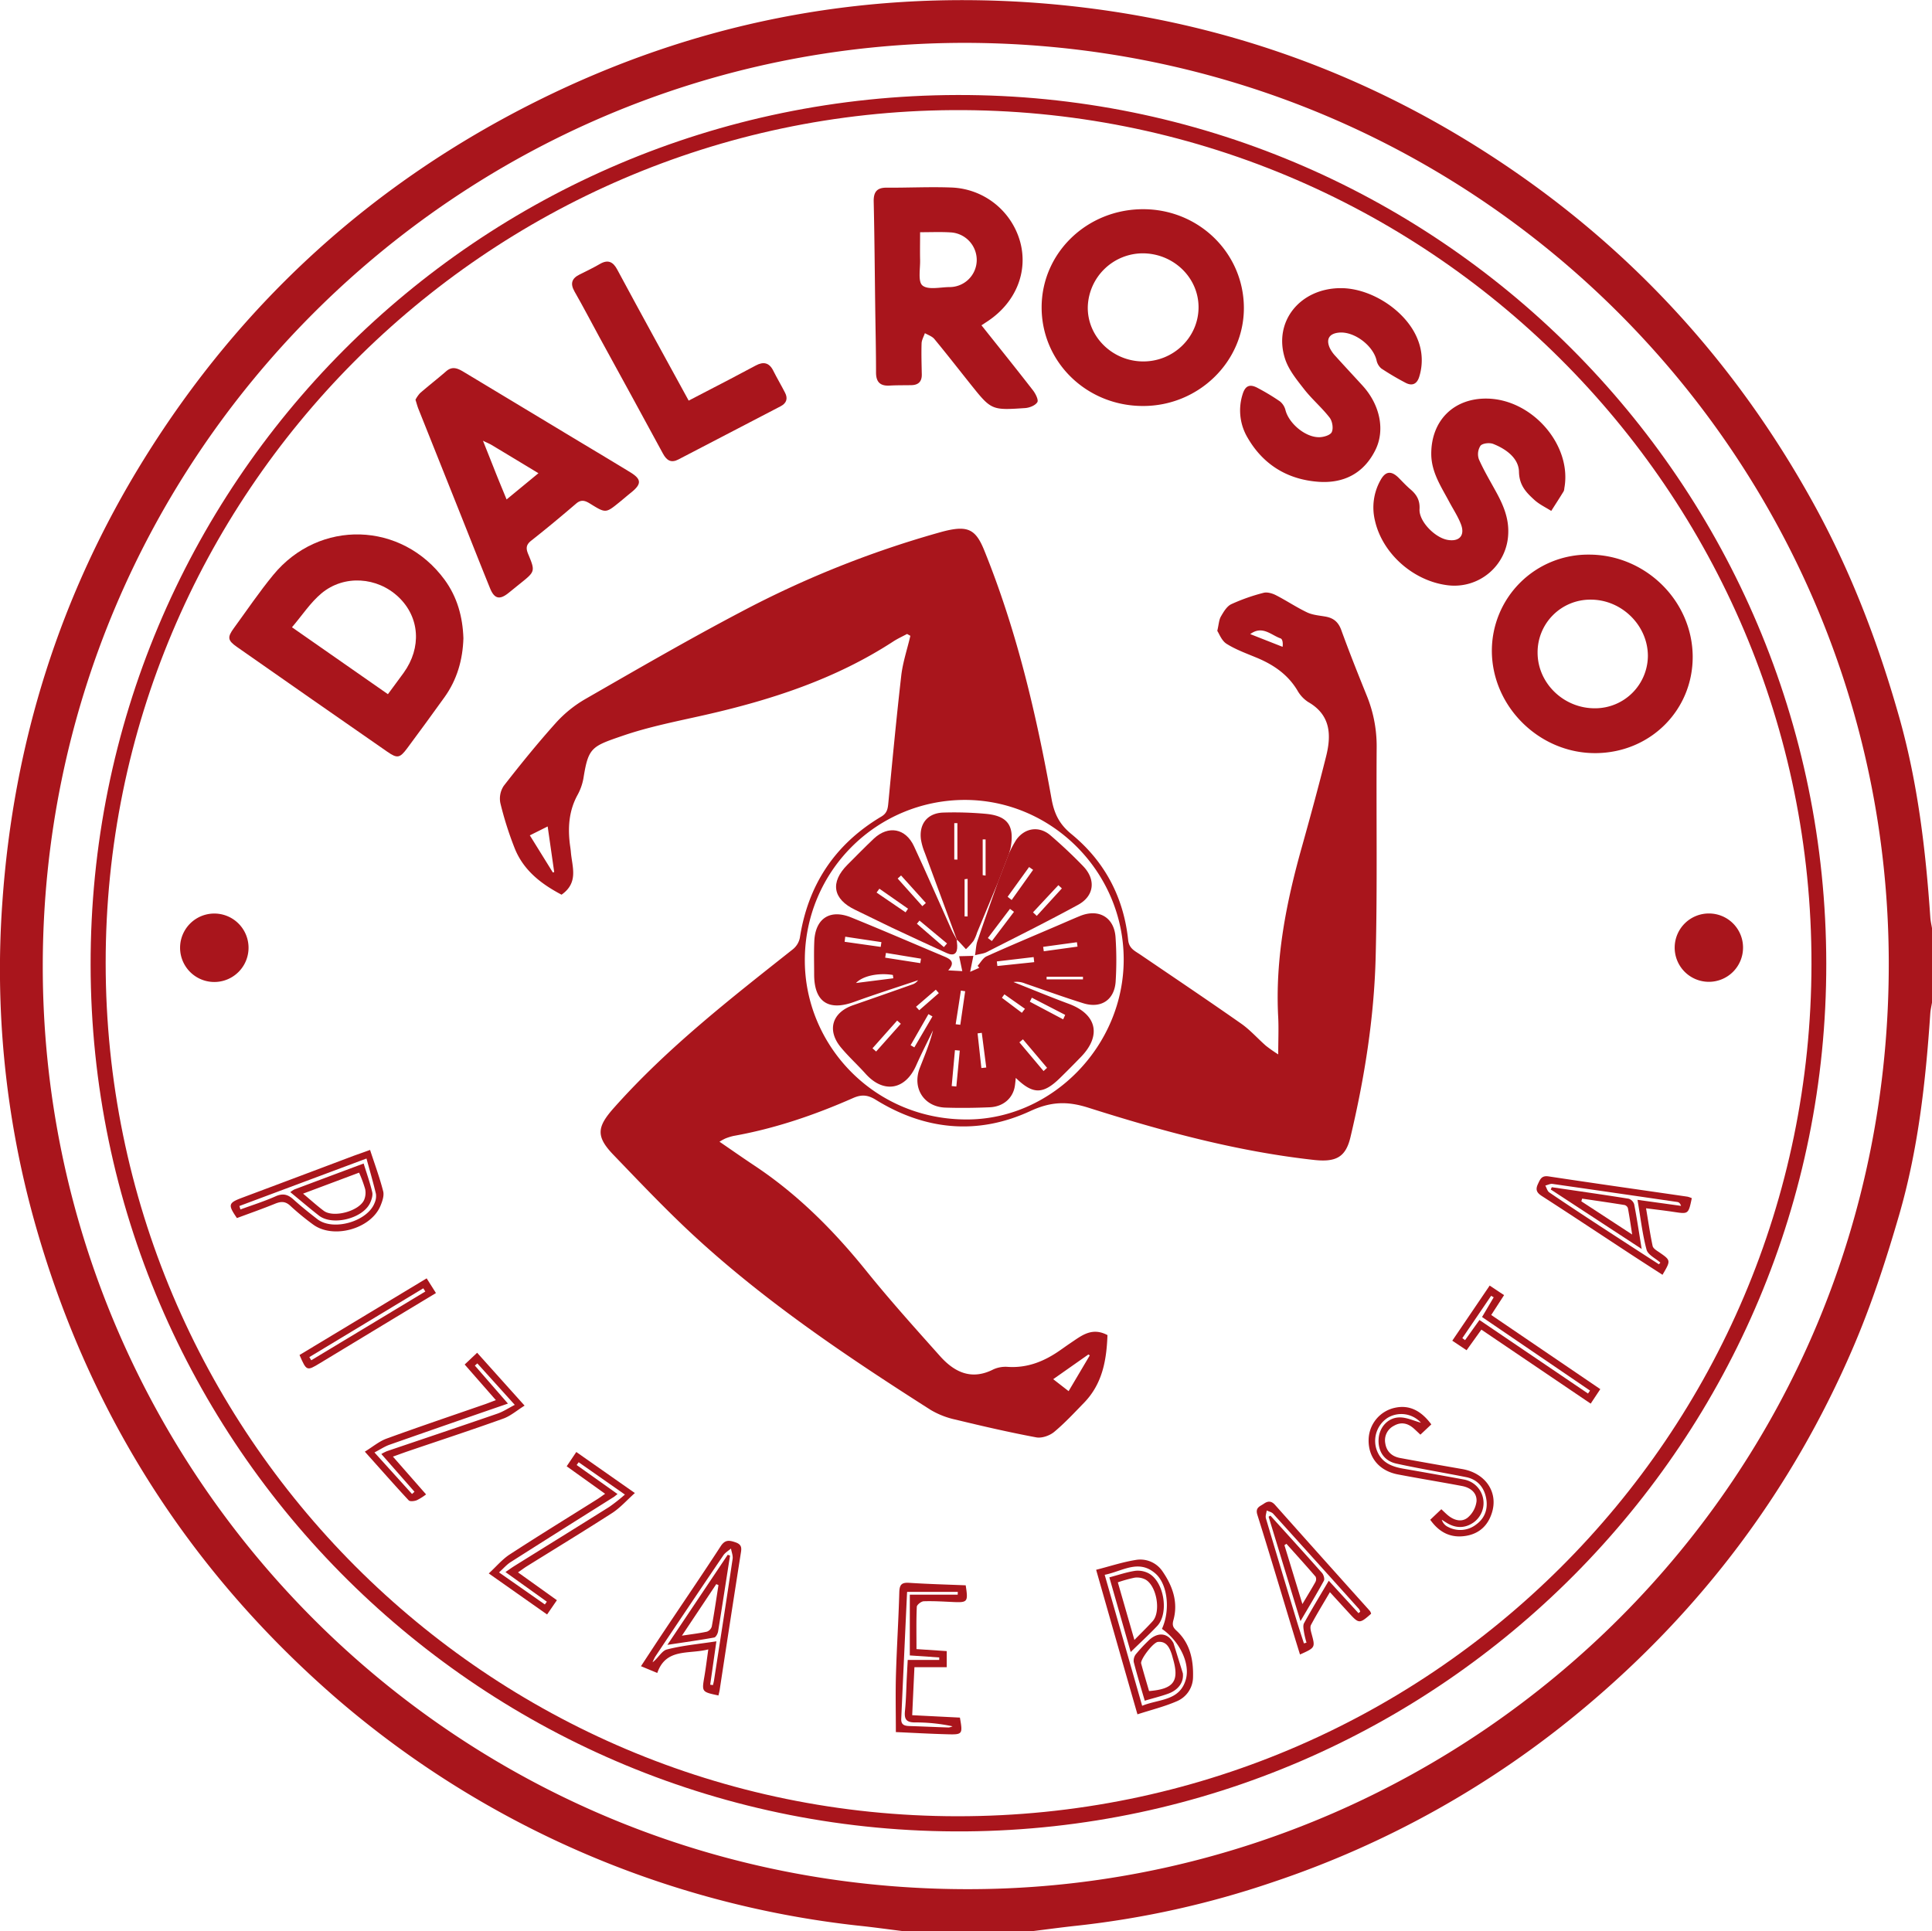 <svg id="Calque_1" data-name="Calque 1" xmlns="http://www.w3.org/2000/svg" viewBox="0 0 960.98 960.64"><defs><style>.cls-1{fill:#a9151c;}</style></defs><title>logo_dal_rosso_rouge_ferrari</title><path class="cls-1" d="M532.91,1162.6c-7.55-.93-15.09-2-22.66-2.77A477.39,477.39,0,0,1,250.6,1046.25q-110.79-96.51-150-238.37A466.49,466.49,0,0,1,85.09,651c5.48-79.4,28.62-153.32,70.68-221q72.45-116.58,195.49-177.89,116.06-57.76,245.53-48.91c82.53,5.74,158.86,30.85,228.42,76,68.32,44.3,121.82,102.42,161,173.67,18.45,33.55,32,69.07,42.43,106,9.21,32.63,13.12,65.87,15.43,99.47.12,1.8.55,3.57.84,5.36v37c-.29,1.79-.73,3.57-.85,5.37-2.29,33.92-6,67.57-15.54,100.43-6.56,22.59-13.82,44.86-23.14,66.46-30.22,70.11-74.83,129.49-133.29,178.47a475.62,475.62,0,0,1-155.17,86.86,455.4,455.4,0,0,1-97.34,21.63c-7.57.81-15.11,1.85-22.67,2.78Zm30.64-939.32C310.6,223.52,105.26,429.35,105.2,682.6c-.06,252.51,206.43,464.24,469.45,459.05,241.67-4.78,449.89-202,448.75-462.17C1022.31,430.34,820.47,223.43,563.55,223.28Z" transform="translate(-83.93 -201.96)"/><path class="cls-1" d="M992.32,681.21C992.63,918.07,801,1111,564.33,1113,324.46,1114.88,129.32,921.13,129,682S321.35,249.78,560.08,249.22C798.54,248.65,992.05,442.05,992.32,681.21ZM560.2,1105.47c234.55.08,424.46-189.41,424.76-423.85.3-235.31-191.28-426.41-427.25-424.88-232,1.51-421.34,190.78-421.22,424.36C136.6,915.27,326.2,1105.39,560.2,1105.47Z" transform="translate(-83.93 -201.96)"/><path class="cls-1" d="M535.11,517.33c-2.3,1.24-4.71,2.32-6.89,3.75-28.79,18.75-60.81,29.12-94,36.63-13.64,3.08-27.47,5.76-40.64,10.29-15.38,5.28-17,5.78-19.45,21.15a27.25,27.25,0,0,1-3,8.4c-4,7.37-4.73,15.17-3.87,23.28.17,1.66.48,3.3.62,5,.6,7.31,4,15.13-4.63,21.2-9.77-5.14-18.87-11.88-23.34-23.15a169.92,169.92,0,0,1-7.09-22.37,11.43,11.43,0,0,1,1.68-8.62c8.38-10.77,17-21.4,26.11-31.54a60.53,60.53,0,0,1,14.68-11.77c25.55-14.68,51.06-29.47,77.13-43.19a499.54,499.54,0,0,1,97.67-39.23c1.6-.45,3.21-.91,4.83-1.28,10.65-2.41,14.47-.26,18.53,9.75,16.17,39.87,25.93,81.5,33.51,123.66,1.36,7.58,3.93,12.71,9.89,17.59,16.55,13.55,26,31.42,28.23,52.75.45,4.18,3.29,5.36,6,7.19,16.79,11.42,33.64,22.74,50.26,34.39,4.46,3.13,8.14,7.37,12.29,11a72.3,72.3,0,0,0,6.09,4.27c0-6.77.27-12.56,0-18.33-1.61-29.19,4-57.34,11.86-85.22,4.17-14.91,8.24-29.85,12-44.88,2.64-10.65,2.16-20.52-9-26.89a16.54,16.54,0,0,1-5.36-5.8c-4.8-7.95-11.94-12.79-20.3-16.25-5.06-2.1-10.31-4-14.89-6.88-2.45-1.54-3.66-5-4.62-6.44.77-3.28.83-5.47,1.79-7.13,1.34-2.32,2.95-5.09,5.17-6.14a94.13,94.13,0,0,1,16-5.64c1.83-.5,4.34.22,6.15,1.14,5.28,2.7,10.24,6.05,15.58,8.59,2.77,1.31,6.09,1.54,9.18,2.09,4,.72,6.36,2.72,7.81,6.7,3.91,10.8,8.17,21.48,12.47,32.13a66.62,66.62,0,0,1,5.13,25.77c-.26,35,.39,70-.51,104.93-.78,30.2-5.54,60-12.53,89.44-2.35,9.89-7.14,12.53-18.17,11.31-38.45-4.25-75.57-14.36-112.25-26-10.42-3.3-18.55-3.06-28.8,1.68-26.09,12.07-52.26,9.62-76.83-5.57-4-2.48-7.07-2.78-11.36-.89-19.1,8.42-38.77,15.15-59.39,18.83a25.18,25.18,0,0,0-4.27,1.35,25.93,25.93,0,0,0-2.77,1.54c6.12,4.19,11.65,8.08,17.29,11.82,21.6,14.32,39.58,32.39,55.79,52.52,11.7,14.51,24.19,28.4,36.61,42.31,7.2,8.07,15.71,12.15,26.59,6.58a14.78,14.78,0,0,1,7.3-1.21c9.48.57,17.66-2.66,25.27-7.88,1.93-1.32,3.81-2.7,5.75-4,5.39-3.58,10.56-8.09,18.38-3.94-.45,12.12-2.36,24-11.55,33.55-4.86,5-9.65,10.19-15,14.64-2.24,1.85-6.14,3.2-8.89,2.68-13.41-2.51-26.73-5.58-40-8.8a41.46,41.46,0,0,1-12.5-4.85c-40.34-25.7-80.07-52.32-115.54-84.62-14.75-13.44-28.53-28-42.36-42.38-8.85-9.23-8-13.92.5-23.45,26.53-29.79,57.81-54.13,88.9-78.74a9.83,9.83,0,0,0,3.41-5.57c4.09-26.54,17.54-46.74,40.6-60.44,3-1.79,3.18-4.17,3.46-7.07,2-21,4-42.07,6.4-63.06.78-6.67,3-13.18,4.53-19.76ZM642.86,679.19c-.06-43.58-35.88-79.42-79.26-79.3a79.62,79.62,0,0,0-79.35,79.71c-.07,42.52,34.92,79.94,81.74,79.24C607.6,758.22,642.92,722.11,642.86,679.19Zm-286.52-66.1-8.87,4.43L358.93,636l.66-.23C358.52,628.3,357.46,620.88,356.34,613.09ZM615.46,894,626,876.2l-.71-.44-17.49,12.29Zm90.37-376.59,16.06,6.32c.28-2-.07-3.88-1-4.19C716.17,517.89,711.85,512.94,705.83,517.38Z" transform="translate(-83.93 -201.96)"/><path class="cls-1" d="M314.43,519.47c-.32,10.67-3.14,20.62-9.47,29.41-6.13,8.5-12.28,17-18.54,25.38-3.63,4.87-4.92,5.07-9.81,1.68q-37.47-26-74.87-52.19c-4.61-3.23-4.81-4.77-1.48-9.33,6.47-8.86,12.63-18,19.59-26.46,22.9-27.86,63.94-26.63,85.24,2.42C311.38,499,314.08,508.83,314.43,519.47Zm-37.55,27.82c2.93-4,5.42-7.29,7.84-10.65,9-12.5,8-27.63-2.55-37.66s-27.09-11.26-38.36-1.84c-5.49,4.6-9.56,10.89-14.65,16.86Z" transform="translate(-83.93 -201.96)"/><path class="cls-1" d="M572.11,363.78c8.76,11,17.3,21.62,25.64,32.38,1.28,1.65,2.84,4.77,2.15,5.87-1,1.64-3.92,2.79-6.09,2.93C577,406.09,577,406,566.47,392.82c-5.92-7.42-11.74-14.91-17.79-22.22-1.11-1.34-3.12-2-4.71-2.9-.57,1.69-1.58,3.36-1.64,5.06-.17,5.16,0,10.32.1,15.48.06,3.53-1.69,5.24-5.14,5.32-3.66.08-7.33,0-11,.22-4.64.22-6.62-1.86-6.62-6.51,0-11-.27-22-.41-33-.23-17.31-.35-34.63-.75-51.95-.12-4.87,1.58-7.07,6.55-7,10.65.07,21.32-.48,32-.08a36.86,36.86,0,0,1,34.36,27.25c3.93,14.83-2.31,30-16.18,39.24Zm-30.52-46.3c0,5.07-.1,9.36,0,13.65.13,4.45-1.17,10.88,1.17,12.84,2.76,2.3,8.76.87,13.35.8a13.51,13.51,0,0,0,13.64-13,13.75,13.75,0,0,0-13.14-14.21C551.85,317.27,547,317.48,541.59,317.48Z" transform="translate(-83.93 -201.96)"/><path class="cls-1" d="M290.59,400.81a15.33,15.33,0,0,1,2.28-3.29c4.26-3.7,8.73-7.17,13-10.88,3.09-2.7,5.86-1.37,8.65.3q25.23,15.18,50.45,30.39c10.83,6.53,21.71,13,32.48,19.58,5.65,3.46,5.65,5.85.4,10.07-1.95,1.56-3.83,3.2-5.77,4.77-6.8,5.52-6.85,5.59-14.49.85-2.47-1.54-4.46-2.37-7.08-.13-7.32,6.27-14.74,12.46-22.32,18.42-2.6,2.05-2.74,3.81-1.54,6.7,3.6,8.64,3.47,8.69-4.08,14.74-1.95,1.56-3.87,3.15-5.82,4.7-4.34,3.44-6.94,2.83-9.08-2.45-5.2-12.8-10.24-25.65-15.36-38.47q-10.08-25.26-20.17-50.52C291.57,404.21,291.2,402.75,290.59,400.81Zm33.57,20.4c2.37,5.94,4.19,10.53,6,15.11s3.69,9.05,5.75,14.1l15.84-13.05c-8.26-5-15.77-9.54-23.29-14.05C327.52,422.74,326.45,422.32,324.16,421.21Z" transform="translate(-83.93 -201.96)"/><path class="cls-1" d="M652.41,403.92c-28.07,0-50.49-21.95-50.37-49.25.12-27,22.6-48.64,50.48-48.64,27.72,0,50,21.8,50.12,49C702.75,381.88,680.06,404,652.41,403.92Zm-.1-22.16c15.18.16,27.68-11.88,27.78-26.78.1-14.74-12.25-26.85-27.57-27A27.46,27.46,0,0,0,625,354.54C624.68,369.26,637.08,381.6,652.31,381.76Z" transform="translate(-83.93 -201.96)"/><path class="cls-1" d="M877.59,576.61c-27.94.16-51.54-23.11-51.61-50.9a47.84,47.84,0,0,1,48.08-47.85c28.16-.13,51.65,22.85,51.82,50.67C926,555.27,904.77,576.45,877.59,576.61ZM875,500.26a26.2,26.2,0,0,0-26.27,26.35c0,15.29,13.12,27.89,28.77,27.69a26.25,26.25,0,0,0,26.09-26C903.6,513,890.44,500.14,875,500.26Z" transform="translate(-83.93 -201.96)"/><path class="cls-1" d="M823.41,400.24c22.65.23,42.56,23.22,38.62,44.59a4.67,4.67,0,0,1-.3,1.46c-2,3.3-4.13,6.56-6.21,9.83-2.82-1.79-5.94-3.25-8.38-5.47-4.07-3.71-7.53-7.24-7.67-14s-6.42-11.34-12.83-13.86c-1.81-.71-5.26-.35-6.31.9a7.71,7.71,0,0,0-.8,6.74c2.55,5.76,5.84,11.2,8.85,16.75,3.37,6.21,6,12.56,5.76,19.87A26.8,26.8,0,0,1,804,493.1c-17.09-2.1-32.49-15.78-36.17-32.18a27.73,27.73,0,0,1,2.88-20.29c2.4-4.26,5.19-4.56,8.75-1.14,2,2,3.92,4.1,6.07,5.93,3.08,2.62,4.73,5.45,4.48,9.85-.34,6,7.58,14.11,13.89,15.25,5.86,1.06,8.85-2.16,6.7-7.79-1.54-4-4-7.66-6-11.47-4-7.46-8.75-14.54-8.76-23.56C795.84,411.24,806.92,400.07,823.41,400.24Z" transform="translate(-83.93 -201.96)"/><path class="cls-1" d="M750.87,345.3c15.42,0,32.73,11.53,38.2,25.47a27.47,27.47,0,0,1,.8,18.58c-1.13,3.7-3.54,4.78-6.88,3a137.93,137.93,0,0,1-12-7.09,7.29,7.29,0,0,1-2.38-4.12c-1.79-7.37-11.11-14.37-18.55-13.73-4.95.42-6.71,3.23-4.66,7.73a16.31,16.31,0,0,0,2.84,4c4.45,4.95,9,9.8,13.48,14.72,8.62,9.48,11.22,22,6.38,31.86-5.83,11.86-16,16.88-28.65,15.89-15.18-1.18-27.17-8.49-34.91-21.82A26.54,26.54,0,0,1,702,398.12c1.29-4.27,3.53-5.3,7.48-3.17a109.27,109.27,0,0,1,11.1,6.69,8.15,8.15,0,0,1,2.76,4.39c1.72,6.56,9.82,13.49,16.73,13.42,2.21,0,5.61-1,6.3-2.58.86-1.91.26-5.44-1.11-7.19-3.87-5-8.78-9.13-12.65-14.1-3.64-4.66-7.65-9.55-9.45-15C717.06,362,730.55,345.31,750.87,345.3Z" transform="translate(-83.93 -201.96)"/><path class="cls-1" d="M426.48,401.25c7.13-3.7,13.89-7.19,20.63-10.72,4.28-2.23,8.53-4.52,12.8-6.78,3.73-2,6.63-1.44,8.64,2.6,1.86,3.72,4,7.31,5.88,11,1.48,2.88.7,5.18-2.16,6.68q-25.47,13.28-50.94,26.51c-3.6,1.87-5.81.46-7.64-2.92-10.45-19.32-21-38.57-31.56-57.85C378,362.18,374,354.5,369.71,347c-2.25-3.95-1.42-6.54,2.52-8.49,3.43-1.69,6.88-3.38,10.19-5.29,4-2.3,6.5-.94,8.5,2.79,6,11.14,12,22.23,18.09,33.33C414.73,379.82,420.48,390.3,426.48,401.25Z" transform="translate(-83.93 -201.96)"/><path class="cls-1" d="M539.79,1022.32l15.05,1v8H538.77c-.38,8.09-.74,15.78-1.11,23.88l23.73,1.2c1.46,8.25,1.35,8.51-6.28,8.29-8.61-.23-17.22-.72-25.58-1.09,0-9.74-.22-19.17.05-28.59.4-13.64,1.29-27.26,1.66-40.9.1-3.67,1-5,4.84-4.76,9.42.61,18.87.86,28.19,1.24,1.28,8.3,1,8.64-6.43,8.3-4.82-.22-9.65-.53-14.47-.36-1.22.05-3.38,1.74-3.42,2.74C539.64,1008.06,539.79,1014.86,539.79,1022.32Zm-4.54-28.45c.17-.29-.13,0-.15.27q-1.46,31.43-2.89,62.85c-.14,3.07,1.68,3.53,4.12,3.61,6.49.2,13,.51,19.47.72a6.24,6.24,0,0,0,1.92-.59A87.17,87.17,0,0,0,539,1058.8c-4.38,0-5.34-1.71-4.94-5.71.58-5.62.64-11.3.93-16.95.14-2.74.29-5.47.44-8.43h15.67l0-1.24-14.63-1V995.25h23.82l.05-1.38Z" transform="translate(-83.93 -201.96)"/><path class="cls-1" d="M795.87,910.54l-5.43,5.11c-1.24-1.17-2.18-2.07-3.15-2.95-3-2.72-6.36-3.58-10-1.48a8.08,8.08,0,0,0-4.31,8.81c.64,4.06,3.34,6.47,7.29,7.21,10.3,1.92,20.61,3.71,30.93,5.51,11.68,2,18.16,11.64,14.73,22-2,6.18-6.27,10.14-12.79,11.23-7.48,1.24-13.26-1.59-17.81-8l5.52-5.24c1.23,1.14,2.14,2.06,3.13,2.9,3.08,2.61,6.93,3.74,10,1.26a12.64,12.64,0,0,0,4.38-8.13c.25-4.24-3.06-6.81-7.26-7.59-10.62-2-21.28-3.73-31.89-5.76-9.16-1.76-14.61-8.26-14.53-17a16.57,16.57,0,0,1,13.55-16.24C784.88,900.88,790.71,903.56,795.87,910.54Zm-5.16-.83a13.21,13.21,0,0,0-16.52-2.47A13.7,13.7,0,0,0,768.61,923c2.22,6.44,7.37,8.54,13.42,9.58q15,2.6,30,5.37a11.89,11.89,0,0,1,4.83,21.39c-4.23,2.94-8.71,2.93-13.15.29-.9-.53-1.76-1.11-2.64-1.67a5.85,5.85,0,0,0,3.09,3.58,12.9,12.9,0,0,0,14.13-1.29c4.48-3.3,5.88-8.11,4.78-13.35s-4.37-9-9.86-10.12c-11.57-2.31-23.23-4.21-34.75-6.74-6.23-1.36-9.33-6.43-8.77-12.68.48-5.51,4.72-10.27,10.38-10.29C783.58,907,787.13,908.75,790.71,909.71Z" transform="translate(-83.93 -201.96)"/><path class="cls-1" d="M950.92,673.38a17,17,0,1,1-16.7-17A16.94,16.94,0,0,1,950.92,673.38Z" transform="translate(-83.93 -201.96)"/><path class="cls-1" d="M190.53,690.46a17,17,0,0,1,0-34.05,17,17,0,1,1,0,34.05Z" transform="translate(-83.93 -201.96)"/><path class="cls-1" d="M384.91,945.06,365.8,931.38l4.78-7.11,29.13,20.42c-4.08,3.65-7.32,7.37-11.3,9.94-14,9-28.22,17.66-42.35,26.45-1.39.87-2.71,1.87-4.47,3.08L360.93,998l-4.88,7.1-29-20.42c3.79-3.49,6.74-7.06,10.44-9.46,14.23-9.26,28.7-18.14,43.07-27.18C381.92,947.22,383.21,946.24,384.91,945.06Zm-52.76,39.11,22.78,15.94,1-1.37L335.35,984c1.91-1.31,3.23-2.27,4.62-3.13,15.69-9.78,31.43-19.49,47.08-29.33a93.27,93.27,0,0,0,7.71-6.09l-23-16.09-1,1.39,20.33,14.44c-1,.76-1.44,1.2-2,1.54C372.05,957.45,355,968.16,338,979,336,980.24,334.43,982.12,332.15,984.17Z" transform="translate(-83.93 -201.96)"/><path class="cls-1" d="M315.06,880.75l6.2-5.85c7.74,8.64,15.24,17,23.6,26.3-3.79,2.36-6.94,5.15-10.62,6.47-15.67,5.63-31.49,10.82-47.26,16.18-2.32.79-4.62,1.65-7.61,2.72l16.49,18.8a27.08,27.08,0,0,1-4.67,2.92c-1.22.46-3.4.72-4,0-7.13-7.65-14-15.51-21.79-24.19,3.92-2.4,7.11-5.14,10.81-6.49,16.27-5.93,32.69-11.46,49.05-17.14,1.54-.54,3.06-1.16,5.32-2Zm6.3-.55-1.24,1.08,16.46,18.91c-20.31,7-39.64,13.7-58.93,20.48-2.38.84-4.54,2.31-7.46,3.83l18.68,20.66,1.22-1.11-16.48-18.78a23.31,23.31,0,0,1,2.69-1.38c18.43-6.25,36.88-12.43,55.27-18.78,2.78-1,5.3-2.67,8.41-4.29Z" transform="translate(-83.93 -201.96)"/><path class="cls-1" d="M925.43,798c-1.65,7.94-1.71,7.94-8.75,6.87-4.38-.67-8.79-1.16-14-1.84,1.14,6.76,2,12.79,3.26,18.73.25,1.19,1.87,2.23,3.06,3,6.08,4.18,6.1,4.15,1.86,11.36-5.12-3.32-10.25-6.59-15.34-9.93-14.89-9.76-29.72-19.61-44.68-29.26-2.62-1.69-3.25-3.21-1.92-6,1.12-2.4,1.82-4.28,5.29-3.76,23,3.48,46.07,6.74,69.11,10.09A13.46,13.46,0,0,1,925.43,798Zm-16.38,32.92.75-.85c-2.38-2.12-6.19-3.87-6.87-6.44-2.12-7.91-3-16.14-4.51-24.8l21.67,3c-.45-1.35-1.1-1.81-1.81-1.92q-31-4.53-62.13-9c-1.13-.16-2.38.53-3.58.82.66,1.16,1,2.74,2,3.42,8.24,5.61,16.57,11.09,24.91,16.55Q894.25,821.32,909.05,830.88Z" transform="translate(-83.93 -201.96)"/><path class="cls-1" d="M765.93,1004.72c-5.64,5-6.08,5-10.6.1L745.43,994c-3.37,5.76-6.55,10.93-9.4,16.28-.58,1.08-.14,2.9.24,4.27,1.9,7,2,7-5.72,10.46-1.13-3.65-2.24-7.21-3.32-10.79-5.93-19.57-11.75-39.18-17.88-58.69-1.16-3.68,1.31-4.19,3.23-5.54s3.69-1.51,5.57.61q23.54,26.46,47.22,52.8A4.8,4.8,0,0,1,765.93,1004.72Zm-6.28-.27.85-.73a4.39,4.39,0,0,0-.52-1.25Q738.64,978.7,717.23,955c-.76-.84-2.14-1.11-3.23-1.64-.16,1.31-.75,2.76-.4,3.93,5,16.9,10.11,33.77,15.22,50.64,1.17,3.87,2.45,7.7,3.68,11.54l1.29-.35a46.62,46.62,0,0,1-1.21-5c-.22-1.57-.68-3.51,0-4.73,3.82-6.94,7.94-13.7,12.28-21.08Z" transform="translate(-83.93 -201.96)"/><path class="cls-1" d="M441.29,1045.39c-8.36-1.78-8.3-1.77-7-9.41.72-4.2,1.23-8.44,1.95-13.51-9.75,2.55-21-.83-25.38,11.72l-8.11-3.36c4-6.1,7.77-11.88,11.61-17.62,9.33-14,18.82-27.86,28-42,2.18-3.36,4.19-3.1,7.42-2,3.42,1.19,3,3.15,2.56,5.82-3.54,22.51-7,45-10.44,67.57C441.77,1043.48,441.54,1044.27,441.29,1045.39Zm-4.11-5.36,1.37.2c.17-.73.39-1.46.51-2.2,3.12-20.18,6.27-40.35,9.27-60.54.25-1.65-.52-3.46-.81-5.19-1.27,1.09-2.85,2-3.75,3.31q-17.06,25.17-33.91,50.45a21.44,21.44,0,0,0-1.34,2.82c2.76-2,4.55-5.72,7.12-6.37,7.79-2,15.88-2.72,24.62-4.06Z" transform="translate(-83.93 -201.96)"/><path class="cls-1" d="M879.92,893c-1.68,2.52-3,4.57-4.78,7.21l-54.37-36.81-7.36,10.25-7.11-4.75,18.6-27.42,7.16,4.76-6.39,9.87Zm-60.11-34.39,54,36.58,1-1.47-53.71-36.6,5.8-9.8-1.28-.75L811.3,867.63l1.35,1Z" transform="translate(-83.93 -201.96)"/><path class="cls-1" d="M649.7,1054.77c-7-24.31-13.65-47.74-20.55-71.9,6.83-1.75,13.13-3.84,19.6-4.88A13.3,13.3,0,0,1,662,983.41c5.06,7.26,8.07,15.37,5.62,24.38-.69,2.51-.35,3.66,1.54,5.4,6.73,6.2,8.43,14.52,8.18,23.16a13.13,13.13,0,0,1-8,11.89C663.22,1050.91,656.6,1052.54,649.7,1054.77Zm12.18-42.51c4.26-9.28,2.86-22.18-3.19-27.49-8.42-7.41-16.48-1.14-25.29.59,6.27,21.9,12.36,43.22,18.64,65.16,8.37-3.44,18.69-2.27,21.74-13.15C676,1029.43,670.61,1018.32,661.88,1012.26Z" transform="translate(-83.93 -201.96)"/><path class="cls-1" d="M268,774c2.31,7.08,4.77,13.73,6.52,20.56.56,2.16-.41,5-1.33,7.21-4.76,11.58-23.65,16.76-33.65,9.25a126,126,0,0,1-11.16-9.18c-2.49-2.36-4.68-2.28-7.6-1.09-6.29,2.56-12.71,4.81-19,7.15-4.59-6.69-4.33-7.53,2.77-10.19Q232.1,787.4,259.63,777C262.09,776.11,264.58,775.26,268,774ZM203,801.9l.53,1.71c5.82-2.13,11.78-4,17.43-6.51,3.63-1.63,6.12-1,8.9,1.51,3.82,3.45,7.85,6.68,11.92,9.83,7.85,6.11,25.05,1.16,28.52-8.18a8.16,8.16,0,0,0,.63-4.36c-1.36-5.72-3-11.37-4.71-17.62Z" transform="translate(-83.93 -201.96)"/><path class="cls-1" d="M296.15,837.89l4.62,7.31-19.71,11.89q-19,11.5-38,23c-6.58,4-6.66,3.91-10.15-4.07Zm-.67,6.54-1-1.59-56.69,34.23.95,1.57Z" transform="translate(-83.93 -201.96)"/><path class="cls-1" d="M566.48,685.4l4.55-2-.82-1c1.48-1.61,2.65-3.89,4.47-4.72,11.68-5.27,23.5-10.22,35.27-15.27,3.65-1.57,7.29-3.18,11-4.71,9.35-3.9,17.13.46,17.85,10.46a167.77,167.77,0,0,1,.06,22c-.57,9.2-7.24,13.64-16.09,10.88-9.68-3-19.23-6.5-28.84-9.78a10.84,10.84,0,0,0-5.9-.77c9.15,3.62,18.25,7.4,27.48,10.82,13.9,5.14,16.44,15.7,6.14,26.37-3.47,3.59-7,7.15-10.56,10.63-8.34,8.12-13.42,8.16-21.9-.14-.17,1.52-.27,2.72-.45,3.91-.9,6.11-5.71,10.43-12.57,10.71-7.32.31-14.66.41-22,.16-10.65-.36-16.61-9.68-12.75-19.67,2.39-6.17,5-12.24,6.6-18.79-2.82,5.84-5.79,11.61-8.41,17.53-5.43,12.24-16.25,14-25.14,4.09-4-4.46-8.47-8.51-12.28-13.11-7.08-8.56-4.37-17.39,6.1-21q14.61-5.06,29.19-10.23a5.88,5.88,0,0,0,3.11-2.19c-10.65,3.59-21.37,7-31.93,10.83-12.74,4.61-19.75-.11-19.77-13.68,0-5.49-.17-11,.07-16.48.49-11.37,7.75-16.19,18.32-11.91,15.55,6.3,31,13,46.42,19.48,3.13,1.32,5.49,2.93,1.87,6.86l7,.38c-.67-3.19-1.11-5.3-1.55-7.42l7.07-.17C567.59,679.92,567.08,682.43,566.48,685.4Zm-38.21,3.22c-.07-.55-.15-1.1-.23-1.65-6.75-1.15-14.81.27-18.34,4Zm-10.36,34.83,1.81,1.6L532,711.25l-1.82-1.61ZM603,734.77l1.74-1.61q-6-7.1-12-14.18l-1.76,1.5Q597,727.62,603,734.77Zm9.75-25.72c.35-.74.69-1.49,1-2.23l-16.58-8.55-1,2Zm-108.4-41.12-.3,2.53L522,673l.35-2.37Zm94,12.66-.29-2.52-18.3,2.16.26,2.28Zm-39.12,30.88,2.35.28,2.43-16.69-2.13-.32Q560.6,703.11,559.28,711.47ZM524.6,676c-.12.79-.25,1.57-.38,2.36l17.46,2.72.36-2.21Zm23.14,31.59-2-1.14-8.87,15.47,1.86,1.07Zm13.58,17-2.4-.22-1.62,17.86,2.32.22Q560.48,733.51,561.32,724.59Zm43.19-36.73,0,1.31h18.09l0-1.31Zm15.38-15-.3-2.18-16.79,2.3.31,2.2Zm-47.82,60.4,2.43-.25-2.23-17.26-2.09.27Zm20.14-27.47,1.53-2-10.22-7.19c-.41.57-.83,1.14-1.24,1.72Zm-52.65-3,1.59,1.73L550.9,696l-1.49-1.71Z" transform="translate(-83.93 -201.96)"/><path class="cls-1" d="M559.78,669.38c.09,1,.23,2,.27,3,.16,3.92-1.59,5.35-5.23,3.69q-13.83-6.3-27.57-12.78c-6-2.84-11.93-5.86-17.93-8.72-11.15-5.3-12.62-13.65-3.86-22.44,4.35-4.35,8.65-8.76,13.14-13,7.17-6.7,15.77-5.17,19.94,3.79,6.38,13.71,12.39,27.58,18.59,41.37.81,1.8,1.85,3.49,2.79,5.23Zm-27.66-31.91L530.43,639q6.15,6.86,12.29,13.73l1.74-1.57Zm-10.78,6.58-1.4,1.92,14.42,9.84,1.23-1.81Zm32.07,29.05,1.58-1.8-13.7-11.39L540,661.49Z" transform="translate(-83.93 -201.96)"/><path class="cls-1" d="M559.92,669.53q-8-21.66-16-43.34a30.35,30.35,0,0,1-1.91-6.65c-1-7.76,3.27-13.09,11.08-13.36a175.34,175.34,0,0,1,20.88.6c11.05.94,14.58,5.76,12.71,16.57-.2,1.14-.61,2.24-.91,3.36l-5.37,14-10.47,25.18a20.94,20.94,0,0,1-1.76,4.11,38.71,38.71,0,0,1-3.78,4.14c-1.15-1.25-2.3-2.51-3.47-3.75a14.61,14.61,0,0,0-1.09-1Zm5.3-30.37-1.5.18v18.51h1.5Zm-6.63-9.62,1.55.05V611.45h-1.55Zm14.13,7.78,1.44.21v-18h-1.44Z" transform="translate(-83.93 -201.96)"/><path class="cls-1" d="M580.35,640.68l5.37-14a54.42,54.42,0,0,1,3.73-7c4.33-6,11.43-6.94,17-2.15s11.13,10,16.3,15.38c6.37,6.66,5.47,14.76-2.58,19.16-15,8.19-30.33,15.8-45.56,23.57-1.39.7-3.07.83-5.7,1.5.47-2.94.51-5,1.15-6.93C573.38,660.36,576.89,650.53,580.35,640.68Zm-5.06,27.91,2,1.5,11-14.54-2-1.47Zm9.84-20.53,2,1.61,10.67-15-2-1.39Zm12.62,7.76,1.87,1.76,12.49-13.68-1.74-1.6Q604.05,649.05,597.75,655.82Z" transform="translate(-83.93 -201.96)"/><path class="cls-1" d="M855.78,792.55c12.76,1.87,25.53,3.69,38.26,5.72a4.24,4.24,0,0,1,2.73,2.77c1.33,6.83,2.35,13.72,3.74,22.24l-45.22-29.59Zm40,23.54c-.81-5.18-1.38-9.17-2.13-13.13a2.44,2.44,0,0,0-1.65-1.55c-7-1.13-14.07-2.14-21.11-3.18-.13.45-.27.9-.4,1.34Z" transform="translate(-83.93 -201.96)"/><path class="cls-1" d="M715.84,955.93c8.58,9.49,17.19,18.94,25.67,28.52.8.91,1.4,3,.92,3.86-3.47,6.38-7.24,12.59-11.64,20.1-5.55-18.17-10.7-35.06-15.85-51.95Zm15.9,44c2.69-4.54,4.68-7.75,6.48-11a3,3,0,0,0,.09-2.64c-4.76-5.52-9.64-10.91-14.5-16.34l-1,.67C725.62,979.82,728.44,989.09,731.74,999.91Z" transform="translate(-83.93 -201.96)"/><path class="cls-1" d="M447.06,975.79c-2,12.59-3.89,25.18-5.95,37.76-.18,1.1-1.09,2.82-1.89,3-7.26,1.31-14.56,2.33-23.33,3.66l30-44.81Zm-5.76,14.69-1.09-.49-17.1,25.65c5-.76,8.78-1.19,12.46-2a3.94,3.94,0,0,0,2.4-2.54C439.22,1004.26,440.22,997.36,441.3,990.48Z" transform="translate(-83.93 -201.96)"/><path class="cls-1" d="M646.34,1023.77l-10.62-37.14c4.43-1.17,8.5-2.57,12.68-3.22a11.59,11.59,0,0,1,6.72,1.14c7.83,4.06,10.43,19.91,4.36,26.32C655.41,1015.17,651,1019.19,646.34,1023.77Zm1.84-6c3.59-3.67,6.44-6.41,9.08-9.33,4.26-4.74,2-17.74-3.68-20.77a9.17,9.17,0,0,0-5.23-.89,67.29,67.29,0,0,0-8.41,2.33C642.64,998.48,645.23,1007.5,648.18,1017.75Z" transform="translate(-83.93 -201.96)"/><path class="cls-1" d="M672.28,1034.36c.57,4.82-2.64,8.47-7.32,10.15-3.57,1.29-7.27,2.19-11.63,3.48-2-6.82-3.87-13-5.47-19.23a5.27,5.27,0,0,1,1.06-3.9,78.56,78.56,0,0,1,6.09-6.57c4.41-4.47,9.64-4.43,12.61,1.05m-12.14,23.86c12.33-1,15.13-4.93,11.9-16.07-.23-.79-.42-1.61-.68-2.39-1.12-3.3-2.67-6.39-6.79-6-2.45.25-8.88,8.82-8.37,10.73C652.78,1034.11,654.17,1038.69,655.48,1043.2Z" transform="translate(-83.93 -201.96)"/><path class="cls-1" d="M228.32,795a15,15,0,0,1,2-1.33c11.2-4.21,22.41-8.4,34.49-12.91,1.5,4.89,3.15,9.5,4.26,14.23.38,1.6-.27,3.66-1,5.27-3.51,7.86-18.78,11.68-25.53,6.39C237.87,803,233.34,799.13,228.32,795Zm34.22-9.7-27.87,10.45c3.92,3.27,7,6.08,10.3,8.54,4.9,3.63,17.69.14,20.11-5.51a9.16,9.16,0,0,0,.48-5.3A63.56,63.56,0,0,0,262.54,785.31Z" transform="translate(-83.93 -201.96)"/></svg>
